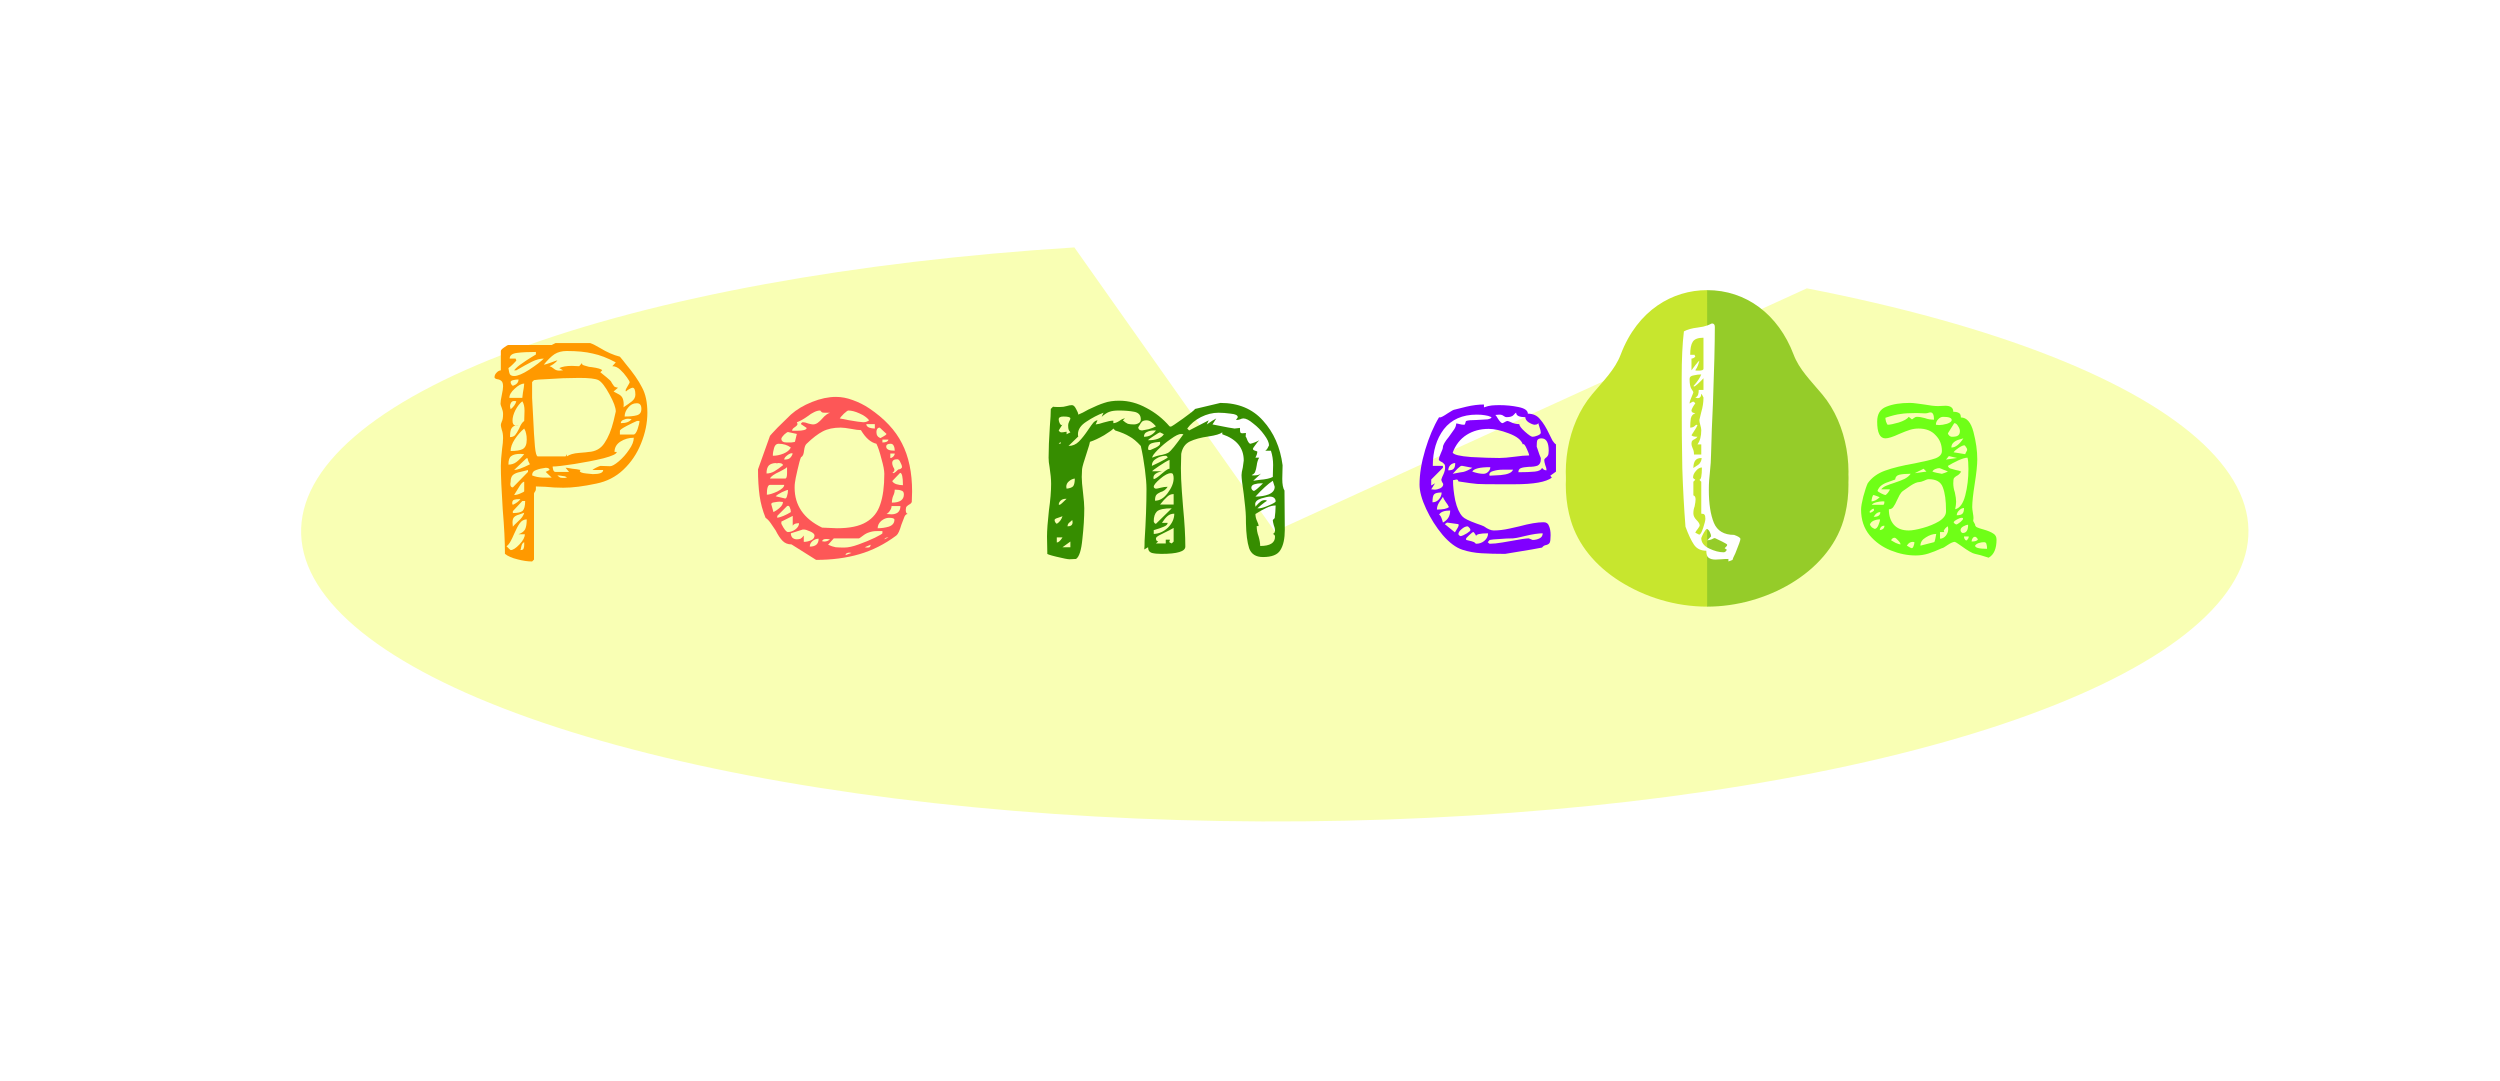 <svg width="215" height="93" viewBox="0 0 215 93" fill="none" xmlns="http://www.w3.org/2000/svg">
<g filter="url(#filter0_d)">
<path d="M154.388 18.798C170.613 21.952 182.665 26.686 188.492 32.191C194.318 37.696 193.558 43.633 186.341 48.99C179.123 54.347 165.896 58.793 148.911 61.57C131.927 64.347 112.237 65.283 93.196 64.219C74.155 63.155 56.942 60.156 44.488 55.734C32.035 51.312 25.112 45.741 24.9 39.968C24.688 34.196 31.199 28.581 43.324 24.078C55.449 19.576 72.438 16.466 91.396 15.278L108.632 39.695L154.388 18.798Z" fill="#F9FFB4"/>
</g>
<path d="M149.065 28.035L146.814 24.951C143.852 24.951 140.834 26.651 139.379 30.496C138.891 31.782 137.894 32.746 136.915 33.919C134.722 36.536 134.152 40.571 135.095 43.68C136.475 48.24 141.841 51.078 146.814 51.078L149.065 49.411V28.035Z" fill="#C7E62E"/>
<path d="M158.534 43.68C157.165 48.202 151.828 51.078 146.814 51.078V24.951C150.156 24.951 152.935 27.024 154.25 30.495C154.734 31.775 155.697 32.703 156.713 33.919C158.897 36.527 159.48 40.56 158.534 43.68Z" fill="#95CC29"/>
<path d="M141.489 32.222C142.364 29.913 144.131 28.029 146.813 28.029L148.314 27.036L146.813 26.044C143.85 26.044 140.832 27.745 139.377 31.589C138.377 34.234 135.636 34.997 134.825 39.729C134.531 41.441 134.627 43.233 135.094 44.773C135.719 46.84 137.173 48.643 139.296 49.985C141.471 51.36 144.1 52.171 146.813 52.171L147.928 51.135L146.813 50.158C144.732 50.162 142.568 49.62 140.587 48.367C138.866 47.279 137.743 45.896 137.246 44.256C136.432 41.568 137.043 38.178 138.702 36.198C139.713 34.99 140.873 33.855 141.489 32.222Z" fill="#C7E62E"/>
<path d="M158.533 44.773C157.164 49.295 151.826 52.171 146.813 52.171V50.158C151.28 50.152 155.358 47.635 156.38 44.257V44.256C157.194 41.567 156.582 38.178 154.924 36.197C153.92 34.996 152.755 33.857 152.136 32.222C151.659 30.961 150.184 28.029 146.813 28.029V26.044C150.155 26.044 152.934 28.117 154.249 31.588C155.251 34.235 157.991 34.998 158.801 39.729C159.095 41.441 158.999 43.232 158.533 44.773Z" fill="#95CC29"/>
<path d="M53.311 30.676C53.528 30.93 53.682 31.121 53.773 31.248C54.443 32.046 54.922 32.736 55.212 33.317C55.52 33.879 55.674 34.605 55.674 35.494C55.674 36.365 55.493 37.245 55.131 38.134C54.787 39.005 54.28 39.758 53.61 40.394C52.958 41.011 52.179 41.41 51.274 41.591C50.17 41.827 49.228 41.945 48.45 41.945C47.925 41.945 47.409 41.918 46.902 41.864L46.087 41.836V42.054C46.087 42.127 46.069 42.19 46.033 42.245C45.996 42.281 45.96 42.344 45.924 42.435V48.124C45.924 48.124 45.87 48.178 45.761 48.287C45.381 48.287 44.955 48.224 44.485 48.097C44.032 47.988 43.679 47.834 43.425 47.634C43.425 46.582 43.362 45.311 43.235 43.823C43.127 42.154 43.072 40.902 43.072 40.067C43.072 39.704 43.109 39.214 43.181 38.597C43.235 38.234 43.263 37.926 43.263 37.672C43.263 37.381 43.226 37.145 43.154 36.964C43.1 36.764 43.072 36.628 43.072 36.556C43.072 36.483 43.1 36.383 43.154 36.256C43.226 36.129 43.263 35.911 43.263 35.603C43.263 35.44 43.226 35.267 43.154 35.086C43.081 34.904 43.045 34.786 43.045 34.732C43.045 34.55 43.081 34.297 43.154 33.97C43.226 33.643 43.263 33.398 43.263 33.235C43.263 32.999 43.217 32.845 43.127 32.772C43.036 32.681 42.91 32.627 42.747 32.609C42.602 32.573 42.529 32.518 42.529 32.446C42.529 32.3 42.584 32.173 42.692 32.065C42.801 31.938 42.928 31.865 43.072 31.847V30.186C43.072 30.114 43.163 30.014 43.344 29.887C43.543 29.742 43.67 29.669 43.724 29.669H47.445L47.771 29.506H50.758C50.975 29.578 51.265 29.724 51.627 29.941C52.188 30.286 52.75 30.531 53.311 30.676ZM48.748 30.186C48.332 30.186 47.979 30.277 47.689 30.459C47.418 30.64 47.11 30.939 46.766 31.357C46.875 31.357 47.092 31.293 47.418 31.166C47.744 31.039 47.916 30.985 47.934 31.003C47.861 31.094 47.753 31.194 47.608 31.302C47.481 31.393 47.363 31.457 47.255 31.493C47.382 31.529 47.508 31.602 47.635 31.711C47.762 31.82 47.916 31.874 48.097 31.874L48.423 31.847L48.097 31.656C48.35 31.529 48.712 31.466 49.183 31.466L49.808 31.493L50.079 31.194C50.061 31.212 50.052 31.239 50.052 31.275C50.052 31.348 50.124 31.402 50.269 31.438C50.414 31.475 50.541 31.511 50.65 31.547C50.758 31.566 50.84 31.575 50.894 31.575C51.419 31.647 51.718 31.738 51.79 31.847L51.627 32.01C52.08 32.373 52.351 32.6 52.442 32.691C52.514 32.745 52.578 32.836 52.632 32.963C52.705 33.072 52.768 33.162 52.822 33.235C52.895 33.289 53.003 33.326 53.148 33.344L52.768 33.67C52.822 33.707 52.94 33.77 53.121 33.861C53.32 33.952 53.456 34.07 53.528 34.215C53.601 34.36 53.637 34.55 53.637 34.786C53.637 34.932 53.628 35.013 53.61 35.031C53.917 34.832 54.162 34.659 54.343 34.514C54.542 34.351 54.642 34.16 54.642 33.943C54.642 33.543 54.56 33.344 54.397 33.344C54.343 33.344 54.252 33.38 54.126 33.453C53.999 33.525 53.899 33.598 53.827 33.67L53.8 33.562C53.8 33.525 53.854 33.416 53.963 33.235C54.09 33.035 54.153 32.908 54.153 32.854C54.153 32.818 54.071 32.681 53.908 32.446C53.745 32.21 53.555 31.992 53.338 31.792C53.121 31.593 52.895 31.493 52.659 31.493L52.958 31.166C52.252 30.785 51.591 30.531 50.975 30.404C50.378 30.259 49.636 30.186 48.748 30.186ZM44.213 32.337C44.521 32.337 44.955 32.155 45.517 31.792C46.096 31.411 46.513 31.094 46.766 30.84C46.44 30.84 46.096 30.93 45.734 31.112C45.372 31.293 44.928 31.538 44.403 31.847H44.213C44.394 31.629 44.611 31.438 44.865 31.275C45.118 31.094 45.363 30.93 45.598 30.785C45.834 30.64 45.996 30.54 46.087 30.486V30.268C45.417 30.268 44.874 30.295 44.458 30.35C44.041 30.404 43.833 30.567 43.833 30.84H44.349C44.349 30.876 44.358 30.903 44.376 30.921C44.394 30.939 44.403 30.967 44.403 31.003C44.403 31.021 44.313 31.121 44.132 31.302C43.969 31.466 43.833 31.584 43.724 31.656C43.761 31.928 43.806 32.11 43.86 32.201C43.932 32.291 44.05 32.337 44.213 32.337ZM50.079 31.194L50.106 31.166L50.079 31.194ZM48.748 39.06V39.25C48.984 39.087 49.328 38.987 49.781 38.951C50.251 38.915 50.532 38.888 50.622 38.869C51.22 38.833 51.672 38.579 51.98 38.107C52.306 37.635 52.569 37 52.768 36.202L52.958 35.385C52.958 35.059 52.777 34.569 52.415 33.915C52.053 33.244 51.736 32.836 51.464 32.691C51.211 32.563 50.659 32.5 49.808 32.5L48.423 32.527C47.97 32.545 47.49 32.573 46.983 32.609C46.476 32.627 46.123 32.654 45.924 32.691L45.761 32.854V33.398V34.215L45.843 35.739C45.897 36.937 45.951 37.826 46.005 38.407C46.06 38.969 46.141 39.25 46.25 39.25H48.64L48.748 39.06ZM43.914 32.854C43.914 32.908 43.932 32.972 43.969 33.044C44.005 33.099 44.05 33.144 44.105 33.181C44.43 33.072 44.593 32.89 44.593 32.636C44.43 32.636 44.276 32.654 44.132 32.691C43.987 32.727 43.914 32.781 43.914 32.854ZM45.082 32.99C44.847 32.99 44.575 33.135 44.267 33.425C43.96 33.698 43.806 33.961 43.806 34.215H44.919C44.919 34.16 44.937 34.006 44.974 33.752C45.028 33.498 45.064 33.244 45.082 32.99ZM43.914 35.195C44.168 34.995 44.331 34.768 44.403 34.514C44.349 34.496 44.285 34.487 44.213 34.487C44.086 34.487 43.996 34.541 43.941 34.65C43.887 34.741 43.86 34.841 43.86 34.95L43.914 35.195ZM45.109 35.331C45.109 34.968 45.046 34.696 44.919 34.514C44.702 34.678 44.503 34.932 44.322 35.276C44.159 35.603 44.077 35.902 44.077 36.175C44.077 36.447 44.168 36.583 44.349 36.583C44.15 36.637 44.014 36.755 43.941 36.937C43.887 37.1 43.86 37.318 43.86 37.59C44.041 37.59 44.186 37.536 44.295 37.427C44.403 37.3 44.521 37.109 44.648 36.855C44.774 36.529 44.919 36.311 45.082 36.202L45.109 35.331ZM53.718 35.821C54.171 35.821 54.524 35.785 54.778 35.712C55.031 35.639 55.158 35.458 55.158 35.167C55.158 34.986 55.121 34.859 55.049 34.786C54.995 34.714 54.895 34.678 54.75 34.678C54.461 34.678 54.216 34.805 54.017 35.059C53.818 35.294 53.718 35.549 53.718 35.821ZM54.017 36.011C53.872 36.011 53.727 36.048 53.583 36.12C53.456 36.175 53.392 36.265 53.392 36.392C53.845 36.392 54.153 36.274 54.316 36.038L54.017 36.011ZM54.479 37.372C54.605 37.372 54.723 37.218 54.832 36.91C54.941 36.583 54.995 36.347 54.995 36.202H54.778C54.56 36.293 54.261 36.438 53.881 36.637C53.501 36.837 53.311 36.973 53.311 37.046V37.372H54.479ZM44.593 36.556C44.539 36.574 44.467 36.583 44.376 36.583H44.349C44.403 36.565 44.485 36.556 44.593 36.556ZM45.299 37.808C45.299 37.59 45.281 37.418 45.245 37.291C45.227 37.164 45.173 37.018 45.082 36.855C44.792 37.091 44.521 37.4 44.267 37.781C44.032 38.144 43.914 38.479 43.914 38.788C44.385 38.788 44.729 38.733 44.946 38.624C45.182 38.497 45.299 38.225 45.299 37.808ZM52.469 40.094C52.632 40.094 52.876 39.958 53.202 39.686C53.546 39.396 53.845 39.06 54.099 38.679C54.37 38.298 54.506 37.953 54.506 37.645C54.09 37.645 53.709 37.753 53.365 37.971C53.021 38.189 52.849 38.488 52.849 38.869H53.039C53.039 39.033 52.659 39.214 51.899 39.414C51.156 39.595 50.324 39.758 49.4 39.904C48.477 40.049 47.852 40.121 47.526 40.121C47.526 40.194 47.544 40.294 47.581 40.421C47.617 40.53 47.68 40.584 47.771 40.584H48.939L48.64 40.23H48.748C48.839 40.248 49.002 40.276 49.237 40.312C49.473 40.33 49.708 40.366 49.943 40.421C49.889 40.439 49.862 40.466 49.862 40.502C49.862 40.611 50.052 40.684 50.432 40.72C50.812 40.757 50.993 40.775 50.975 40.775C51.573 40.775 51.872 40.657 51.872 40.421H50.948C51.003 40.366 51.102 40.303 51.247 40.23C51.392 40.158 51.519 40.103 51.627 40.067L52.469 40.094ZM44.756 39.033C44.394 39.033 44.132 39.096 43.969 39.223C43.806 39.332 43.724 39.577 43.724 39.958C43.978 39.958 44.204 39.886 44.403 39.74C44.62 39.577 44.847 39.35 45.082 39.06L44.756 39.033ZM44.213 40.421C44.467 40.421 44.919 40.258 45.571 39.931C45.535 39.858 45.489 39.768 45.435 39.659C45.399 39.55 45.381 39.468 45.381 39.414H45.272L44.213 40.421ZM45.761 40.884C46.015 40.992 46.322 41.056 46.684 41.074C47.065 41.074 47.318 41.074 47.445 41.074L46.929 40.584L47.255 40.421C47.255 40.294 47.146 40.23 46.929 40.23C46.621 40.267 46.349 40.33 46.114 40.421C45.879 40.493 45.761 40.648 45.761 40.884ZM45.408 40.421C45.263 40.457 45.046 40.512 44.756 40.584C44.467 40.639 44.249 40.729 44.105 40.856C43.978 40.983 43.914 41.174 43.914 41.428L43.887 41.618C43.887 41.818 43.96 41.918 44.105 41.918L45.408 40.584V40.421ZM48.748 41.074C48.712 41.002 48.595 40.956 48.395 40.938C48.196 40.902 48.042 40.884 47.934 40.884C48.024 40.974 48.106 41.038 48.178 41.074C48.251 41.092 48.368 41.101 48.531 41.101L48.748 41.074ZM45.082 41.428C44.955 41.428 44.783 41.618 44.566 42C44.349 42.362 44.231 42.553 44.213 42.571C44.376 42.571 44.557 42.526 44.756 42.435C44.974 42.344 45.082 42.281 45.082 42.245V41.428ZM44.675 42.925C44.476 42.925 44.322 42.943 44.213 42.98C44.105 43.016 44.05 43.116 44.05 43.279C44.05 43.333 44.068 43.379 44.105 43.415C44.412 43.27 44.63 43.106 44.756 42.925H44.675ZM44.105 44.123C44.521 44.123 44.801 44.059 44.946 43.932C45.091 43.787 45.164 43.506 45.164 43.088H44.919L44.105 43.959V44.123ZM45.082 44.096C44.992 44.132 44.838 44.186 44.62 44.259C44.421 44.313 44.276 44.395 44.186 44.504C44.114 44.594 44.077 44.74 44.077 44.939L44.105 45.293C44.141 45.239 44.295 45.084 44.566 44.83C44.856 44.576 45.028 44.331 45.082 44.096ZM44.593 45.946C44.883 45.838 45.073 45.692 45.164 45.511C45.254 45.311 45.299 45.03 45.299 44.667C45.064 44.667 44.865 44.776 44.702 44.994C44.557 45.193 44.394 45.502 44.213 45.919C44.123 46.137 44.023 46.346 43.914 46.545C43.806 46.745 43.688 46.89 43.561 46.981C43.761 47.18 43.878 47.289 43.914 47.307C44.114 47.307 44.367 47.144 44.675 46.818C44.983 46.491 45.136 46.2 45.136 45.946H44.593ZM44.756 47.307C44.919 47.307 45.01 47.262 45.028 47.171C45.064 47.081 45.082 46.981 45.082 46.872C45.082 46.745 45.082 46.663 45.082 46.627C44.955 46.681 44.874 46.799 44.838 46.981C44.801 47.162 44.774 47.271 44.756 47.307Z" fill="#FF9900"/>
<path d="M74.747 35.113C76.069 36.002 77.01 37.01 77.572 38.135C78.151 39.26 78.441 40.639 78.441 42.272L78.413 43.17C78.377 43.261 78.305 43.334 78.196 43.388C78.106 43.442 78.033 43.497 77.979 43.551C77.925 43.606 77.897 43.706 77.897 43.851C77.897 43.923 77.906 43.996 77.925 44.068C77.943 44.123 77.988 44.168 78.06 44.205C77.952 44.205 77.861 44.277 77.789 44.422C77.734 44.549 77.644 44.785 77.517 45.13C77.372 45.638 77.228 45.947 77.083 46.055C76.087 46.799 75.028 47.335 73.905 47.661C72.783 47.988 71.543 48.151 70.185 48.151L68.066 46.818C67.758 46.818 67.505 46.718 67.306 46.518C67.107 46.319 66.907 46.019 66.708 45.62C66.582 45.42 66.446 45.221 66.301 45.021C66.156 44.803 66.002 44.64 65.839 44.531C65.586 43.914 65.414 43.279 65.323 42.626C65.233 41.954 65.188 41.201 65.188 40.367L66.219 37.481C66.238 37.445 66.455 37.209 66.871 36.774C67.306 36.338 67.686 35.966 68.012 35.658C68.501 35.222 69.107 34.859 69.832 34.569C70.556 34.279 71.244 34.133 71.895 34.133C72.366 34.133 72.846 34.224 73.335 34.406C73.842 34.587 74.313 34.823 74.747 35.113ZM68.582 36.474C68.582 36.547 68.501 36.638 68.338 36.746C68.193 36.837 68.121 36.937 68.121 37.046H68.501C69.08 37.046 69.37 36.964 69.37 36.801L68.881 36.474C68.881 36.438 68.899 36.402 68.935 36.365C68.972 36.329 69.008 36.311 69.044 36.311C69.171 36.311 69.325 36.347 69.506 36.42C69.705 36.474 69.841 36.501 69.913 36.501C70.058 36.501 70.194 36.456 70.32 36.365C70.447 36.275 70.583 36.148 70.728 35.984C70.945 35.73 71.162 35.567 71.379 35.494H71.135H70.945C70.836 35.494 70.755 35.485 70.701 35.467C70.646 35.431 70.592 35.376 70.538 35.304C70.375 35.304 70.203 35.349 70.022 35.44C69.859 35.512 69.659 35.639 69.424 35.821C69.062 36.075 68.763 36.238 68.528 36.311C68.564 36.365 68.582 36.42 68.582 36.474ZM72.955 35.304C72.9 35.304 72.774 35.395 72.575 35.576C72.393 35.757 72.276 35.894 72.221 35.984L72.9 36.12C73.625 36.247 74.068 36.311 74.231 36.311C74.322 36.311 74.403 36.302 74.475 36.284C74.548 36.266 74.638 36.22 74.747 36.148C74.566 35.912 74.285 35.712 73.905 35.549C73.543 35.385 73.226 35.304 72.955 35.304ZM74.503 36.474C74.503 36.601 74.584 36.701 74.747 36.774C74.91 36.828 75.073 36.855 75.236 36.855V36.474H74.503ZM72.303 36.774C71.687 36.774 71.171 36.883 70.755 37.1C70.338 37.318 69.877 37.672 69.37 38.162C69.261 38.252 69.189 38.443 69.153 38.733C69.135 38.897 69.107 39.024 69.071 39.114C69.035 39.205 68.972 39.278 68.881 39.332C68.809 39.495 68.709 39.858 68.582 40.421C68.456 40.965 68.383 41.328 68.365 41.51C68.347 41.619 68.338 41.764 68.338 41.945C68.338 43.47 69.125 44.613 70.701 45.375L71.977 45.429C73.063 45.429 73.896 45.257 74.475 44.912C75.073 44.567 75.48 44.059 75.698 43.388C75.933 42.717 76.051 41.836 76.051 40.748C76.051 40.457 75.969 40.031 75.806 39.468C75.661 38.888 75.517 38.452 75.372 38.162C74.883 38.053 74.439 37.663 74.041 36.991C73.842 36.991 73.561 36.955 73.199 36.883C72.801 36.81 72.502 36.774 72.303 36.774ZM75.643 36.774C75.553 36.774 75.48 36.819 75.426 36.91C75.39 36.982 75.372 37.064 75.372 37.155C75.372 37.427 75.489 37.599 75.725 37.672C75.761 37.654 75.843 37.608 75.969 37.536C76.114 37.463 76.205 37.391 76.241 37.318C76.168 37.245 76.051 37.136 75.888 36.991C75.743 36.846 75.661 36.774 75.643 36.774ZM67.767 37.155C67.713 37.155 67.605 37.227 67.442 37.372C67.297 37.518 67.215 37.636 67.197 37.726C67.197 37.944 67.351 38.053 67.659 38.053C67.767 38.053 67.894 38.053 68.039 38.053C68.202 38.035 68.311 38.017 68.365 37.998L68.528 37.318L67.767 37.155ZM75.888 37.808V38.053C76.195 38.053 76.368 37.971 76.404 37.808H75.888ZM66.953 38.162C66.772 38.162 66.645 38.28 66.573 38.516C66.5 38.752 66.464 38.978 66.464 39.196C66.772 39.196 67.079 39.133 67.387 39.006C67.695 38.879 67.903 38.706 68.012 38.488C67.722 38.271 67.369 38.162 66.953 38.162ZM76.947 38.761C76.947 38.597 76.92 38.461 76.865 38.352C76.811 38.225 76.721 38.162 76.594 38.162C76.34 38.162 76.214 38.243 76.214 38.407C76.214 38.643 76.458 38.761 76.947 38.761ZM67.442 39.523C67.659 39.523 67.813 39.486 67.903 39.414C68.012 39.341 68.103 39.205 68.175 39.006L68.093 38.978C67.985 38.978 67.849 39.042 67.686 39.169C67.523 39.296 67.442 39.414 67.442 39.523ZM76.567 39.387C76.657 39.387 76.739 39.35 76.811 39.278C76.902 39.187 76.947 39.096 76.947 39.006H76.567V39.387ZM77.572 40.176C77.572 40.067 77.526 39.931 77.436 39.768C77.363 39.586 77.273 39.495 77.164 39.495C76.874 39.495 76.73 39.604 76.73 39.822C76.73 39.913 76.757 40.022 76.811 40.149C76.883 40.258 76.92 40.339 76.92 40.394V40.421C76.92 40.475 76.893 40.53 76.838 40.584C76.802 40.639 76.766 40.666 76.73 40.666L76.838 40.693C76.874 40.693 76.947 40.648 77.055 40.557C77.164 40.448 77.237 40.385 77.273 40.367C77.345 40.367 77.409 40.348 77.463 40.312C77.535 40.258 77.572 40.212 77.572 40.176ZM66.763 39.822C66.473 39.822 66.256 39.895 66.111 40.04C65.984 40.185 65.921 40.412 65.921 40.72C66.156 40.72 66.382 40.657 66.6 40.53C66.817 40.403 67.061 40.23 67.333 40.013C67.333 39.886 67.197 39.822 66.926 39.822C66.889 39.822 66.862 39.831 66.844 39.849C66.826 39.849 66.808 39.849 66.79 39.849C66.772 39.849 66.763 39.849 66.763 39.849C66.763 39.831 66.763 39.822 66.763 39.822ZM67.523 41.156C67.632 41.156 67.686 41.002 67.686 40.693C67.686 40.385 67.686 40.212 67.686 40.176C67.614 40.249 67.505 40.321 67.36 40.394C67.215 40.466 67.116 40.521 67.061 40.557C66.573 40.775 66.292 40.974 66.219 41.156H67.523ZM77.653 41.727C77.653 41.02 77.572 40.666 77.409 40.666L76.73 41.374C76.802 41.501 76.929 41.591 77.11 41.646C77.291 41.7 77.472 41.727 77.653 41.727ZM65.948 42.544C66.147 42.544 66.446 42.453 66.844 42.272C67.242 42.072 67.442 41.882 67.442 41.7H66.219C66.038 41.7 65.948 41.982 65.948 42.544ZM76.703 43.225C77.391 43.225 77.734 42.989 77.734 42.517C77.734 42.335 77.662 42.227 77.517 42.19C77.391 42.136 77.2 42.109 76.947 42.109C76.947 42.29 76.902 42.471 76.811 42.653C76.739 42.834 76.703 43.025 76.703 43.225ZM67.767 42.136C67.695 42.136 67.523 42.199 67.251 42.326C66.998 42.453 66.817 42.571 66.708 42.68L67.523 42.871C67.596 42.871 67.65 42.798 67.686 42.653C67.74 42.49 67.767 42.317 67.767 42.136ZM66.518 44.041C66.555 44.023 66.645 43.969 66.79 43.878C66.953 43.769 67.079 43.66 67.17 43.551C67.279 43.424 67.333 43.297 67.333 43.17L67.034 43.143C66.944 43.143 66.799 43.161 66.6 43.197C66.419 43.215 66.328 43.27 66.328 43.361L66.518 44.041ZM66.844 44.531C67.17 44.477 67.559 44.313 68.012 44.041C68.012 43.896 67.985 43.769 67.93 43.66C67.894 43.551 67.84 43.497 67.767 43.497L67.686 43.524L66.844 44.368V44.531ZM76.675 44.232C76.893 44.232 77.074 44.177 77.219 44.068C77.363 43.941 77.436 43.76 77.436 43.524H76.675C76.675 43.651 76.63 43.778 76.54 43.905C76.467 44.032 76.368 44.132 76.241 44.205L76.675 44.232ZM67.197 45.048C67.433 45.52 67.623 45.756 67.767 45.756C67.967 45.756 68.175 45.683 68.392 45.538C68.609 45.375 68.718 45.194 68.718 44.994C68.428 44.994 68.247 45.066 68.175 45.212V44.368L67.197 44.858V44.939V45.048ZM75.48 45.429C75.806 45.429 76.123 45.384 76.431 45.293C76.757 45.184 76.92 44.985 76.92 44.694C76.92 44.586 76.766 44.531 76.458 44.531C76.223 44.531 75.996 44.622 75.779 44.803C75.58 44.985 75.48 45.194 75.48 45.429ZM68.528 46.382C68.655 46.382 68.763 46.364 68.854 46.328C68.944 46.273 69.035 46.182 69.125 46.055V46.6C69.343 46.6 69.551 46.554 69.75 46.464C69.949 46.373 70.049 46.237 70.049 46.055C70.049 45.928 69.922 45.81 69.669 45.702C69.433 45.593 69.252 45.538 69.125 45.538H69.044L68.012 45.865C68.012 46.01 68.057 46.137 68.148 46.246C68.256 46.337 68.383 46.382 68.528 46.382ZM75.888 45.674C75.815 45.674 75.652 45.674 75.399 45.674C75.163 45.674 74.946 45.711 74.747 45.783C74.566 45.838 74.394 45.928 74.231 46.055C74.014 46.219 73.896 46.3 73.878 46.3H71.705L71.217 46.845C71.452 46.954 71.669 47.026 71.868 47.063C72.067 47.081 72.312 47.09 72.602 47.09C72.946 47.09 73.362 46.999 73.851 46.818C74.358 46.636 74.82 46.446 75.236 46.246C75.671 46.028 75.888 45.901 75.888 45.865V45.674ZM76.404 46.219H76.349C76.205 46.219 76.105 46.273 76.051 46.382L76.404 46.219ZM69.641 47.008C70.148 47.008 70.402 46.781 70.402 46.328C70.203 46.328 70.022 46.4 69.859 46.545C69.714 46.672 69.641 46.827 69.641 47.008ZM70.891 46.573C71.072 46.573 71.235 46.509 71.379 46.382L71.135 46.355H71.026C70.845 46.355 70.737 46.418 70.701 46.545L70.891 46.573ZM74.557 47.09C74.666 47.09 74.738 47.081 74.774 47.063C74.829 47.026 74.865 46.954 74.883 46.845L74.367 47.063L74.557 47.09ZM73.226 47.553L73.063 47.525C72.955 47.525 72.873 47.543 72.819 47.58C72.765 47.598 72.728 47.652 72.71 47.743L73.226 47.553Z" fill="#FD5757"/>
<path d="M122.08 41.673C122.08 40.766 122.243 39.768 122.569 38.679C122.895 37.59 123.293 36.656 123.764 35.875L123.818 35.903C123.927 35.903 124.153 35.785 124.497 35.549C124.823 35.331 125.031 35.222 125.122 35.222C125.249 35.186 125.575 35.104 126.1 34.977C126.643 34.85 127.15 34.787 127.621 34.787V35.032C127.874 34.941 128.1 34.886 128.299 34.868C128.517 34.85 128.734 34.841 128.951 34.841C129.513 34.841 130.056 34.895 130.581 35.004C131.124 35.113 131.395 35.304 131.395 35.576C131.848 35.576 132.201 35.739 132.455 36.066C132.726 36.374 132.989 36.801 133.242 37.345C133.333 37.545 133.423 37.726 133.514 37.89C133.622 38.053 133.722 38.162 133.813 38.216V40.557L133.324 40.911L133.459 41.074C132.971 41.455 131.902 41.646 130.255 41.646H128.843C127.937 41.646 127.34 41.637 127.05 41.619C126.779 41.601 126.235 41.528 125.421 41.401C125.403 41.292 125.348 41.238 125.258 41.238C125.222 41.238 125.176 41.247 125.122 41.265C125.068 41.283 125.013 41.292 124.959 41.292C124.959 41.818 125.022 42.399 125.149 43.034C125.294 43.669 125.502 44.132 125.774 44.422C125.919 44.586 126.317 44.785 126.969 45.021C127.295 45.13 127.512 45.212 127.621 45.266C127.946 45.502 128.227 45.62 128.462 45.62C128.879 45.62 129.331 45.566 129.82 45.457C130.309 45.348 130.59 45.284 130.662 45.266C131.531 45.03 132.228 44.912 132.753 44.912C132.989 44.912 133.143 45.021 133.215 45.239C133.306 45.438 133.351 45.702 133.351 46.028C133.351 46.373 133.324 46.591 133.269 46.682C133.215 46.772 133.115 46.836 132.971 46.872C132.826 46.89 132.708 46.963 132.618 47.09C132.509 47.126 131.45 47.308 129.44 47.634C128.68 47.634 128.001 47.616 127.403 47.58C126.824 47.544 126.281 47.444 125.774 47.28C125.213 47.099 124.642 46.672 124.063 46.001C123.502 45.33 123.031 44.586 122.651 43.769C122.27 42.953 122.08 42.254 122.08 41.673ZM130.662 36.474C130.662 36.619 130.825 36.837 131.151 37.127C131.477 37.418 131.694 37.563 131.803 37.563C131.911 37.563 132.056 37.527 132.237 37.454C132.418 37.382 132.509 37.3 132.509 37.209C132.509 37.1 132.473 36.946 132.4 36.746C132.328 36.529 132.292 36.402 132.292 36.365C132.292 36.42 132.246 36.465 132.156 36.501C132.083 36.52 132.02 36.529 131.966 36.529C131.821 36.511 131.649 36.438 131.45 36.311C131.269 36.184 131.178 36.039 131.178 35.875C130.653 35.875 130.391 35.748 130.391 35.494C130.354 35.494 130.282 35.558 130.173 35.685C130.065 35.812 129.866 35.875 129.576 35.875C129.485 35.875 129.395 35.839 129.304 35.767C129.214 35.694 129.096 35.658 128.951 35.658L128.598 35.685C128.634 35.703 128.716 35.821 128.843 36.039C128.987 36.257 129.105 36.374 129.196 36.393C129.232 36.393 129.295 36.365 129.386 36.311C129.494 36.238 129.585 36.202 129.657 36.202C129.73 36.22 129.866 36.275 130.065 36.365C130.264 36.438 130.463 36.474 130.662 36.474ZM123.357 42.109C123.52 42.109 123.683 42.072 123.846 42C124.027 41.909 124.117 41.791 124.117 41.646C124.117 41.61 124.09 41.555 124.036 41.483C123.981 41.392 123.954 41.31 123.954 41.238C123.99 41.111 124.054 40.956 124.144 40.775C124.235 40.575 124.28 40.376 124.28 40.176C124.28 40.031 124.244 39.931 124.171 39.877C124.117 39.804 124.027 39.741 123.9 39.686C123.791 39.632 123.737 39.568 123.737 39.496C123.737 39.423 123.791 39.26 123.9 39.006C124.027 38.733 124.09 38.552 124.09 38.461C124.09 38.28 124.262 37.98 124.606 37.563C124.805 37.291 124.959 37.073 125.068 36.91C125.176 36.746 125.231 36.583 125.231 36.42C125.303 36.42 125.403 36.438 125.529 36.474C125.656 36.511 125.783 36.529 125.91 36.529C125.964 36.529 126 36.483 126.018 36.393C126.036 36.284 126.063 36.22 126.1 36.202C126.245 36.148 126.534 36.12 126.969 36.12C127.385 36.102 127.702 36.084 127.919 36.066C128.137 36.03 128.254 35.966 128.272 35.875C128.073 35.785 127.883 35.73 127.702 35.712C127.521 35.676 127.286 35.658 126.996 35.658C125.765 35.658 124.823 36.075 124.171 36.91C123.538 37.745 123.221 38.797 123.221 40.067H124.09V40.23L123.085 41.238V41.755L123.411 41.564L123.085 42.081L123.357 42.109ZM124.932 38.924C125.022 39.105 125.547 39.233 126.507 39.305C127.485 39.359 128.299 39.387 128.951 39.387C129.277 39.387 129.712 39.35 130.255 39.278C130.762 39.205 131.178 39.169 131.504 39.169C131.504 39.078 131.441 38.897 131.314 38.625C131.187 38.334 131.088 38.189 131.015 38.189L130.961 38.216C130.834 37.835 130.427 37.518 129.739 37.264C129.069 37.01 128.499 36.883 128.028 36.883C127.304 36.883 126.67 37.055 126.127 37.4C125.584 37.745 125.185 38.253 124.932 38.924ZM132.509 39.496C132.509 39.768 132.418 39.949 132.237 40.04C132.056 40.113 131.794 40.149 131.45 40.149C131.16 40.167 130.943 40.203 130.798 40.258C130.653 40.312 130.581 40.43 130.581 40.612C131.178 40.612 131.649 40.593 131.993 40.557C132.337 40.521 132.545 40.412 132.618 40.23C132.708 40.376 132.835 40.448 132.998 40.448C132.998 40.303 132.962 40.149 132.889 39.986C132.835 39.804 132.808 39.668 132.808 39.577C132.808 39.505 132.844 39.441 132.916 39.387C133.007 39.332 133.07 39.269 133.106 39.196C133.161 39.124 133.188 38.978 133.188 38.761C133.188 38.053 132.98 37.699 132.563 37.699C132.382 37.699 132.265 37.754 132.21 37.862C132.174 37.953 132.156 38.135 132.156 38.407C132.355 39.006 132.473 39.332 132.509 39.387V39.496ZM125.149 39.822C124.986 39.822 124.841 39.886 124.715 40.013C124.606 40.14 124.552 40.285 124.552 40.448C124.787 40.448 124.941 40.403 125.013 40.312C125.104 40.221 125.149 40.058 125.149 39.822ZM125.665 40.067C125.629 40.067 125.52 40.149 125.339 40.312C125.176 40.475 125.041 40.621 124.932 40.748L125.502 40.639C125.538 40.639 125.656 40.621 125.855 40.584C126.073 40.53 126.326 40.412 126.616 40.23C126.561 40.212 126.281 40.158 125.774 40.067H125.665ZM126.616 40.557C126.978 40.684 127.295 40.748 127.566 40.748C127.729 40.748 127.865 40.693 127.974 40.584C128.1 40.475 128.164 40.339 128.164 40.176C127.258 40.176 126.742 40.303 126.616 40.557ZM129.196 40.394C128.942 40.394 128.689 40.43 128.435 40.503C128.2 40.557 128.082 40.666 128.082 40.829L128.109 40.911C128.146 40.911 128.462 40.893 129.06 40.857C129.675 40.802 130.029 40.648 130.119 40.394H129.359H129.196ZM123.981 42.354C123.637 42.354 123.42 42.408 123.33 42.517C123.239 42.608 123.194 42.834 123.194 43.197C123.411 43.197 123.592 43.116 123.737 42.953C123.9 42.771 123.981 42.571 123.981 42.354ZM124.09 42.735C124.054 42.789 123.954 42.934 123.791 43.17C123.646 43.388 123.574 43.606 123.574 43.824C124.099 43.824 124.443 43.751 124.606 43.606C124.552 43.479 124.461 43.334 124.334 43.17C124.208 42.989 124.126 42.844 124.09 42.735ZM123.764 44.259C123.855 44.313 123.927 44.422 123.981 44.586C124.036 44.731 124.072 44.849 124.09 44.94C124.506 44.722 124.715 44.377 124.715 43.905C124.208 43.905 123.891 44.023 123.764 44.259ZM125.122 45.783C125.339 45.457 125.448 45.248 125.448 45.157L125.421 45.076L124.443 44.94L124.253 45.076L125.122 45.783ZM125.421 45.947C125.439 45.983 125.466 46.019 125.502 46.056C125.538 46.074 125.575 46.092 125.611 46.11C125.774 46.074 125.955 45.992 126.154 45.865C126.353 45.738 126.453 45.647 126.453 45.593C126.453 45.502 126.417 45.429 126.344 45.375C126.29 45.302 126.245 45.266 126.208 45.266C126.045 45.266 125.873 45.348 125.692 45.511C125.511 45.656 125.421 45.801 125.421 45.947ZM126.1 46.437C126.498 46.527 126.724 46.591 126.779 46.627C126.869 46.718 126.923 46.763 126.942 46.763C127.213 46.763 127.449 46.682 127.648 46.518C127.865 46.337 127.974 46.119 127.974 45.865C127.286 45.865 126.942 45.947 126.942 46.11C126.942 46.056 126.905 45.983 126.833 45.892C126.779 45.801 126.733 45.756 126.697 45.756C126.661 45.756 126.543 45.847 126.344 46.028C126.163 46.192 126.073 46.3 126.073 46.355L126.1 46.437ZM127.946 46.627C128.037 46.718 128.091 46.763 128.109 46.763C128.417 46.763 128.779 46.727 129.196 46.654C129.612 46.582 129.875 46.536 129.983 46.518C130.744 46.373 131.242 46.3 131.477 46.3L131.803 46.437C132.02 46.437 132.219 46.391 132.4 46.3C132.581 46.21 132.672 46.065 132.672 45.865C132.31 45.865 131.821 45.938 131.205 46.083C131.115 46.101 130.961 46.137 130.744 46.192C130.526 46.246 130.318 46.282 130.119 46.3C129.757 46.3 129.368 46.319 128.951 46.355C128.553 46.373 128.272 46.4 128.109 46.437L127.946 46.627Z" fill="#8000FF"/>
<path d="M149.133 46.001C149.495 46.128 149.676 46.246 149.676 46.355C149.676 46.464 149.531 46.872 149.242 47.58C149.079 47.906 148.997 48.097 148.997 48.151L148.644 48.287V48.07C148.427 48.07 148.228 48.079 148.047 48.097C147.866 48.115 147.694 48.124 147.531 48.124C147.277 48.124 147.078 48.07 146.933 47.961C146.806 47.87 146.743 47.67 146.743 47.362C146.272 47.362 145.919 47.19 145.684 46.845C145.449 46.5 145.204 45.983 144.951 45.293C144.824 43.66 144.733 41.991 144.679 40.285C144.643 38.561 144.625 36.538 144.625 34.215V32.473C144.625 30.894 144.688 29.57 144.815 28.499C145.123 28.335 145.512 28.227 145.983 28.172C146.055 28.154 146.218 28.127 146.471 28.091C146.725 28.036 146.951 27.954 147.15 27.846L147.232 27.818C147.395 27.818 147.476 27.918 147.476 28.118C147.476 29.57 147.422 31.765 147.313 34.705C147.241 36.139 147.187 37.599 147.15 39.087C147.15 39.486 147.114 40.031 147.042 40.72C147.024 40.866 147.006 41.056 146.987 41.292C146.969 41.528 146.96 41.809 146.96 42.136C146.96 43.315 147.105 44.259 147.395 44.967C147.685 45.656 148.264 46.001 149.133 46.001ZM146.499 29.043C146.028 29.043 145.72 29.161 145.575 29.397C145.43 29.615 145.358 29.987 145.358 30.513H145.738C145.738 30.549 145.747 30.577 145.765 30.595C145.783 30.613 145.793 30.631 145.793 30.649C145.793 30.686 145.747 30.731 145.657 30.785C145.584 30.822 145.521 30.84 145.467 30.84V31.847C145.521 31.774 145.63 31.629 145.793 31.411C145.974 31.175 146.091 31.048 146.146 31.03C146.127 31.085 146.091 31.203 146.037 31.384C145.983 31.547 145.901 31.702 145.793 31.847C145.811 31.847 145.847 31.856 145.901 31.874C145.956 31.874 146.019 31.874 146.091 31.874C146.363 31.874 146.499 31.82 146.499 31.711V29.043ZM145.467 37.427C145.521 37.518 145.693 37.563 145.983 37.563C145.928 37.636 145.856 37.699 145.765 37.754C145.675 37.79 145.602 37.835 145.548 37.89C145.494 37.944 145.467 38.026 145.467 38.135C145.467 38.28 145.503 38.425 145.575 38.57C145.648 38.715 145.684 38.888 145.684 39.087H146.309V38.216H145.983C146.2 37.926 146.309 37.518 146.309 36.991C146.309 36.883 146.281 36.737 146.227 36.556C146.173 36.374 146.146 36.229 146.146 36.12L146.309 35.44C146.435 35.023 146.499 34.605 146.499 34.188C146.481 34.133 146.453 34.079 146.417 34.024C146.381 33.952 146.345 33.897 146.309 33.861C146.309 34.115 146.2 34.242 145.983 34.242L145.793 34.188C145.919 34.133 146.001 34.052 146.037 33.943C146.073 33.834 146.091 33.698 146.091 33.535H146.499V32.527C146.39 32.654 146.236 32.809 146.037 32.99C145.856 33.153 145.747 33.235 145.711 33.235L145.63 33.208C145.974 32.827 146.2 32.491 146.309 32.201C146.109 32.201 145.892 32.228 145.657 32.282C145.421 32.319 145.304 32.419 145.304 32.582C145.304 32.999 145.358 33.289 145.467 33.453C145.575 33.616 145.63 33.707 145.63 33.725C145.63 33.761 145.575 33.907 145.467 34.16C145.358 34.396 145.304 34.578 145.304 34.705C145.34 34.687 145.385 34.66 145.439 34.623C145.512 34.569 145.575 34.542 145.63 34.542C145.666 34.542 145.702 34.569 145.738 34.623C145.774 34.66 145.793 34.687 145.793 34.705C145.738 34.759 145.675 34.85 145.602 34.977C145.53 35.104 145.485 35.204 145.467 35.276C145.467 35.385 145.512 35.458 145.602 35.494C145.711 35.512 145.774 35.531 145.793 35.549C145.593 35.603 145.467 35.748 145.412 35.984C145.376 36.22 145.358 36.483 145.358 36.774C145.503 36.774 145.621 36.737 145.711 36.665C145.802 36.574 145.865 36.529 145.901 36.529L145.983 36.556C145.928 36.701 145.838 36.864 145.711 37.046C145.602 37.227 145.521 37.354 145.467 37.427ZM146.336 39.387C146.082 39.387 145.901 39.459 145.793 39.604C145.684 39.75 145.63 39.967 145.63 40.258C145.666 40.221 145.756 40.158 145.901 40.067C146.064 39.976 146.173 39.877 146.227 39.768C146.299 39.659 146.336 39.532 146.336 39.387ZM146.146 45.974C146.236 45.974 146.345 45.783 146.471 45.402C146.598 45.021 146.662 44.758 146.662 44.613C146.662 44.431 146.634 44.313 146.58 44.259C146.544 44.205 146.453 44.177 146.309 44.177V41.428L146.146 41.265C146.29 41.265 146.363 40.911 146.363 40.203C146.182 40.203 146.01 40.303 145.847 40.503C145.684 40.684 145.602 40.875 145.602 41.074C145.602 41.092 145.63 41.129 145.684 41.183C145.756 41.219 145.793 41.247 145.793 41.265L145.63 41.428V42.599C145.756 42.635 145.82 42.753 145.82 42.952C145.82 43.079 145.793 43.279 145.738 43.551C145.666 43.733 145.63 43.932 145.63 44.15C145.63 44.35 145.72 44.54 145.901 44.722C146.082 44.903 146.173 45.057 146.173 45.184C146.173 45.239 146.118 45.339 146.01 45.484C145.901 45.611 145.829 45.72 145.793 45.81C145.811 45.81 145.865 45.838 145.955 45.892C146.046 45.947 146.109 45.974 146.146 45.974ZM148.318 47.144C148.336 47.126 148.373 47.09 148.427 47.035C148.499 46.981 148.536 46.917 148.536 46.845C148.536 46.809 148.391 46.718 148.101 46.573C147.811 46.427 147.603 46.328 147.476 46.273C147.422 46.273 147.331 46.309 147.205 46.382C147.078 46.437 146.942 46.464 146.797 46.464C146.852 46.446 146.915 46.391 146.987 46.3C147.078 46.21 147.132 46.155 147.15 46.137C147.15 46.01 147.114 45.883 147.042 45.756C146.987 45.629 146.906 45.538 146.797 45.484C146.743 45.484 146.653 45.593 146.526 45.81C146.417 46.01 146.345 46.164 146.309 46.273C146.309 46.654 146.535 46.954 146.987 47.171C147.44 47.389 147.857 47.498 148.237 47.498C148.345 47.498 148.436 47.425 148.508 47.28L148.318 47.144Z" fill="white"/>
<path d="M169.856 45.103C169.856 45.212 169.91 45.293 170.019 45.348C170.127 45.402 170.317 45.466 170.589 45.538C170.969 45.647 171.25 45.765 171.431 45.892C171.612 46.001 171.702 46.173 171.702 46.409C171.702 47.19 171.476 47.707 171.024 47.961C170.462 47.779 170.073 47.67 169.856 47.634C169.638 47.598 169.231 47.362 168.634 46.926C168.326 46.709 168.154 46.6 168.118 46.6C167.973 46.6 167.765 46.691 167.493 46.872C167.24 47.053 167.077 47.144 167.004 47.144C166.57 47.344 166.18 47.498 165.836 47.607C165.492 47.716 165.13 47.77 164.75 47.77C164.044 47.77 163.329 47.625 162.605 47.335C161.88 47.044 161.274 46.609 160.785 46.028C160.296 45.429 160.052 44.694 160.052 43.823C160.052 43.587 160.115 43.215 160.242 42.707C160.387 42.181 160.513 41.8 160.622 41.564C160.966 41.074 161.464 40.711 162.116 40.475C162.768 40.239 163.618 40.031 164.669 39.849C165.501 39.686 166.099 39.541 166.461 39.414C166.823 39.269 167.004 39.06 167.004 38.788C167.004 38.243 166.823 37.79 166.461 37.427C166.117 37.046 165.628 36.855 164.995 36.855C164.741 36.855 164.497 36.892 164.261 36.964C164.026 37.037 163.718 37.155 163.338 37.318C162.795 37.572 162.396 37.699 162.143 37.699C161.672 37.699 161.437 37.218 161.437 36.256C161.437 35.603 161.699 35.177 162.224 34.977C162.749 34.759 163.428 34.65 164.261 34.65C164.424 34.65 164.632 34.669 164.886 34.705C165.157 34.741 165.357 34.768 165.483 34.786C165.972 34.877 166.37 34.923 166.678 34.923L167.303 34.895C167.756 34.895 167.982 35.068 167.982 35.413C168.199 35.413 168.362 35.449 168.471 35.521C168.579 35.576 168.634 35.703 168.634 35.903C169.141 35.903 169.503 36.32 169.72 37.155C169.937 37.989 170.046 38.77 170.046 39.495C170.046 39.985 169.973 40.684 169.829 41.591C169.684 42.499 169.611 43.17 169.611 43.606C169.611 43.715 169.629 43.878 169.666 44.096C169.702 44.295 169.72 44.449 169.72 44.558L169.693 44.803L169.856 45.103ZM164.832 35.848C165.049 35.848 165.284 35.884 165.538 35.957C165.773 36.048 166.036 36.093 166.325 36.093C166.325 35.676 166.226 35.467 166.026 35.467C165.954 35.467 165.873 35.485 165.782 35.521C165.71 35.54 165.628 35.549 165.538 35.549L164.832 35.521C164.234 35.521 163.772 35.549 163.446 35.603C163.121 35.639 162.686 35.748 162.143 35.93C162.143 36.002 162.161 36.111 162.197 36.256C162.252 36.401 162.297 36.492 162.333 36.529C162.532 36.529 162.849 36.465 163.284 36.338C163.736 36.193 164.026 36.029 164.153 35.848L164.424 36.066C164.442 36.066 164.497 36.029 164.587 35.957C164.678 35.884 164.759 35.848 164.832 35.848ZM166.76 36.556C166.941 36.556 167.167 36.52 167.439 36.447C167.71 36.356 167.846 36.247 167.846 36.12C167.846 35.939 167.602 35.848 167.113 35.848C166.95 35.848 166.805 35.921 166.678 36.066C166.552 36.193 166.488 36.347 166.488 36.529L166.76 36.556ZM167.52 37.264C167.52 37.318 167.556 37.381 167.629 37.454C167.701 37.527 167.783 37.563 167.873 37.563C168.127 37.563 168.299 37.527 168.389 37.454C168.498 37.381 168.552 37.254 168.552 37.073C168.552 36.946 168.498 36.801 168.389 36.637C168.299 36.474 168.19 36.392 168.063 36.392L167.52 37.264ZM168.851 37.699C168.797 37.717 168.67 37.753 168.471 37.808C168.272 37.862 168.109 37.953 167.982 38.08C167.873 38.189 167.819 38.325 167.819 38.488C168.163 38.488 168.507 38.225 168.851 37.699ZM169.177 38.679C169.177 38.606 169.141 38.525 169.068 38.434C169.014 38.343 168.969 38.298 168.932 38.298C168.824 38.298 168.661 38.37 168.444 38.516C168.244 38.643 168.1 38.77 168.009 38.897L169.014 39.06C169.014 39.024 169.041 38.96 169.095 38.869C169.15 38.779 169.177 38.715 169.177 38.679ZM168.308 39.387L167.602 39.223L167.357 39.523L168.308 39.387ZM167.52 40.067C167.556 40.176 167.62 40.248 167.71 40.285C167.819 40.321 167.982 40.367 168.199 40.421C168.416 40.457 168.57 40.503 168.661 40.557C168.552 40.739 168.416 40.865 168.253 40.938C168.163 40.992 168.09 41.056 168.036 41.129C168 41.201 167.982 41.346 167.982 41.564C167.982 41.818 168.027 42.081 168.118 42.353C168.19 42.68 168.226 42.943 168.226 43.143C168.226 43.324 168.199 43.542 168.145 43.796C168.543 43.705 168.833 43.306 169.014 42.599C169.195 41.891 169.285 41.138 169.285 40.339C169.285 39.867 169.258 39.541 169.204 39.359C169.023 39.359 168.751 39.441 168.389 39.604C168.045 39.768 167.756 39.922 167.52 40.067ZM166.787 40.258C166.678 40.258 166.561 40.285 166.434 40.339C166.307 40.394 166.226 40.466 166.189 40.557C166.28 40.593 166.407 40.63 166.57 40.666C166.751 40.702 166.896 40.729 167.004 40.748C167.059 40.729 167.14 40.702 167.249 40.666C167.357 40.63 167.448 40.593 167.52 40.557C167.43 40.503 167.303 40.448 167.14 40.394C166.977 40.321 166.859 40.276 166.787 40.258ZM165.429 40.312L164.669 40.693L165.673 40.557L165.429 40.312ZM162.143 42.571C162.179 42.571 162.252 42.508 162.36 42.381C162.469 42.236 162.523 42.136 162.523 42.081H161.79C161.862 41.972 161.998 41.873 162.197 41.782C162.415 41.691 162.641 41.609 162.876 41.537C163.256 41.41 163.564 41.292 163.8 41.183C164.035 41.056 164.207 40.911 164.316 40.748H164.207C163.863 40.748 163.573 40.775 163.338 40.829C163.121 40.884 163.003 41.02 162.985 41.237C162.84 41.292 162.641 41.364 162.387 41.455C162.152 41.528 161.953 41.628 161.79 41.755C161.645 41.864 161.536 42.018 161.464 42.217C161.5 42.272 161.609 42.344 161.79 42.435C161.971 42.526 162.089 42.571 162.143 42.571ZM164.153 45.62C164.442 45.62 164.85 45.547 165.375 45.402C165.9 45.257 166.361 45.066 166.76 44.831C167.158 44.576 167.357 44.295 167.357 43.987V43.878C167.357 43.043 167.267 42.39 167.086 41.918C166.923 41.446 166.515 41.21 165.864 41.21C165.773 41.21 165.637 41.256 165.456 41.346C165.275 41.419 165.148 41.455 165.076 41.455C164.877 41.455 164.614 41.564 164.288 41.782C163.981 42 163.772 42.145 163.664 42.217C163.555 42.29 163.456 42.408 163.365 42.571C163.293 42.716 163.22 42.862 163.148 43.007C163.039 43.261 162.931 43.46 162.822 43.606C162.731 43.733 162.605 43.796 162.442 43.796C162.442 44.359 162.586 44.803 162.876 45.13C163.166 45.456 163.591 45.62 164.153 45.62ZM161.138 42.571C161.084 42.571 161.039 42.644 161.002 42.789C160.966 42.934 160.948 43.043 160.948 43.116C161.075 43.116 161.201 43.079 161.328 43.007C161.455 42.934 161.564 42.852 161.654 42.762C161.582 42.725 161.491 42.689 161.383 42.653C161.292 42.617 161.211 42.589 161.138 42.571ZM161.98 43.415C162.034 43.361 162.061 43.27 162.061 43.143C162.061 43.125 162.016 43.116 161.926 43.116C161.763 43.116 161.573 43.143 161.355 43.197C161.156 43.252 161.029 43.324 160.975 43.415H161.98ZM168.905 43.687C168.76 43.687 168.616 43.76 168.471 43.905C168.344 44.032 168.281 44.168 168.281 44.313C168.516 44.313 168.679 44.268 168.769 44.177C168.86 44.087 168.905 43.923 168.905 43.687ZM161.138 43.742C161.084 43.742 161.011 43.778 160.921 43.851C160.83 43.923 160.785 43.978 160.785 44.014L160.812 44.096C160.867 44.096 160.939 44.068 161.029 44.014C161.12 43.959 161.165 43.914 161.165 43.878L161.138 43.742ZM161.708 44.041C161.473 44.041 161.283 44.177 161.138 44.449C161.518 44.449 161.708 44.313 161.708 44.041ZM168.009 44.912C168.027 44.948 168.063 44.994 168.118 45.048C168.172 45.084 168.226 45.103 168.281 45.103C168.353 45.066 168.462 44.994 168.607 44.885C168.751 44.758 168.824 44.667 168.824 44.613C168.824 44.558 168.788 44.531 168.715 44.531C168.607 44.531 168.471 44.576 168.308 44.667C168.163 44.74 168.063 44.821 168.009 44.912ZM161.22 45.484C161.346 45.484 161.455 45.375 161.545 45.157C161.636 44.939 161.681 44.776 161.681 44.667C161.5 44.667 161.319 44.703 161.138 44.776C160.975 44.849 160.867 44.958 160.812 45.103C160.83 45.175 160.885 45.257 160.975 45.348C161.084 45.42 161.165 45.466 161.22 45.484ZM168.607 45.593C168.607 45.647 168.625 45.702 168.661 45.756C168.715 45.81 168.76 45.838 168.797 45.838C169.104 45.838 169.258 45.602 169.258 45.13C169.15 45.13 169.014 45.175 168.851 45.266C168.688 45.357 168.607 45.466 168.607 45.593ZM161.654 45.593C161.926 45.556 162.061 45.429 162.061 45.212C161.826 45.212 161.69 45.339 161.654 45.593ZM166.841 46.328C167.022 46.328 167.185 46.246 167.33 46.083C167.475 45.901 167.547 45.711 167.547 45.511L167.52 45.266C167.466 45.284 167.393 45.339 167.303 45.429C167.23 45.52 167.185 45.584 167.167 45.62C167.167 45.656 167.176 45.692 167.194 45.729C167.212 45.747 167.221 45.756 167.221 45.756H166.841V46.328ZM166.325 46.627C166.361 46.627 166.398 46.536 166.434 46.355C166.47 46.155 166.497 46.01 166.515 45.919C166.226 45.919 165.927 46.019 165.619 46.219C165.311 46.4 165.157 46.636 165.157 46.926L166.325 46.627ZM169.095 46.491C169.24 46.4 169.313 46.282 169.313 46.137H168.905C168.905 46.3 168.969 46.418 169.095 46.491ZM169.557 46.572C169.865 46.572 170.046 46.509 170.1 46.382C170.01 46.237 169.928 46.164 169.856 46.164C169.765 46.164 169.693 46.21 169.638 46.3C169.584 46.391 169.557 46.482 169.557 46.572ZM162.632 46.464C162.704 46.5 162.831 46.572 163.012 46.681C163.211 46.772 163.356 46.818 163.446 46.818C163.446 46.727 163.374 46.609 163.229 46.464C163.102 46.319 163.003 46.246 162.931 46.246C162.804 46.246 162.704 46.319 162.632 46.464ZM164.397 47.144C164.469 47.144 164.524 47.09 164.56 46.981C164.614 46.854 164.641 46.736 164.641 46.627L164.506 46.6C164.288 46.6 164.116 46.709 163.99 46.926C164.225 47.072 164.361 47.144 164.397 47.144ZM169.856 46.926C169.856 47.108 170.2 47.199 170.888 47.199C170.888 47.035 170.87 46.899 170.833 46.79C170.815 46.681 170.743 46.627 170.616 46.627C170.471 46.627 170.317 46.654 170.155 46.709C170.01 46.763 169.91 46.836 169.856 46.926Z" fill="#6FFF17"/>
<path d="M90.043 46.137C90.043 45.629 90.097 44.885 90.206 43.905C90.333 43.016 90.396 42.254 90.396 41.619C90.396 41.219 90.351 40.73 90.26 40.149C90.206 39.877 90.179 39.614 90.179 39.359C90.179 38.652 90.215 37.754 90.287 36.665C90.342 36.03 90.369 35.531 90.369 35.168L90.559 34.977C90.595 34.995 90.785 35.004 91.129 35.004C91.365 35.004 91.564 34.977 91.727 34.923C91.908 34.868 92.062 34.841 92.188 34.841C92.315 34.841 92.433 34.95 92.541 35.168C92.668 35.385 92.732 35.549 92.732 35.658C92.967 35.567 93.257 35.422 93.601 35.222C94.162 34.95 94.615 34.759 94.959 34.651C95.321 34.523 95.755 34.46 96.262 34.46C97.059 34.46 97.837 34.669 98.598 35.086C99.358 35.485 100.019 36.011 100.58 36.665L100.689 36.692C100.743 36.692 101.087 36.465 101.721 36.011C102.355 35.558 102.708 35.276 102.78 35.168L104.953 34.651C106.492 34.651 107.714 35.159 108.619 36.175C109.542 37.191 110.104 38.47 110.303 40.013L110.276 41.183C110.276 41.655 110.339 41.991 110.466 42.19L110.493 45.566C110.493 46.328 110.366 46.908 110.113 47.308C109.877 47.707 109.379 47.906 108.619 47.906C108.003 47.906 107.605 47.652 107.424 47.144C107.261 46.636 107.171 45.919 107.152 44.994C107.152 44.54 107.143 44.223 107.125 44.041C107.125 43.95 107.071 43.433 106.962 42.49C106.836 41.655 106.772 41.111 106.772 40.856C106.772 40.711 106.808 40.494 106.881 40.203C106.935 39.822 106.962 39.623 106.962 39.604C106.962 38.516 106.347 37.763 105.116 37.345V37.182C104.935 37.327 104.536 37.445 103.921 37.536C103.269 37.627 102.735 37.772 102.318 37.971C101.92 38.171 101.676 38.525 101.585 39.033L101.558 40.258C101.558 40.856 101.585 41.519 101.639 42.245C101.694 42.952 101.73 43.424 101.748 43.66C101.875 44.967 101.938 46.083 101.938 47.008C101.938 47.425 101.25 47.634 99.874 47.634C99.548 47.634 99.277 47.607 99.059 47.553C98.842 47.48 98.734 47.317 98.734 47.063L98.408 47.253C98.426 47.072 98.435 46.827 98.435 46.518C98.543 44.849 98.598 43.361 98.598 42.054C98.598 41.619 98.552 41.056 98.462 40.367C98.371 39.659 98.254 38.987 98.109 38.352C97.765 37.971 97.439 37.699 97.131 37.536C96.841 37.354 96.434 37.182 95.909 37.019C95.8 36.91 95.746 36.855 95.746 36.855C95.692 36.946 95.429 37.136 94.959 37.427C94.488 37.699 94.08 37.89 93.736 37.998C93.736 38.071 93.655 38.352 93.492 38.842C93.22 39.659 93.076 40.158 93.058 40.339L93.03 41.02C93.03 41.328 93.067 41.773 93.139 42.354C93.211 42.971 93.248 43.424 93.248 43.715C93.248 44.513 93.193 45.393 93.085 46.355C92.994 47.317 92.813 47.888 92.541 48.07L91.971 48.097C91.826 48.097 91.455 48.024 90.858 47.879C90.26 47.734 89.998 47.643 90.07 47.607L90.043 46.137ZM91.89 38.352C92.234 38.352 92.532 38.225 92.786 37.971C93.039 37.717 93.311 37.372 93.601 36.937C93.782 36.665 93.927 36.465 94.035 36.338C94.162 36.211 94.28 36.148 94.388 36.148L94.225 36.501C94.424 36.483 94.651 36.429 94.904 36.338C95.266 36.229 95.547 36.175 95.746 36.175V36.392C95.891 36.392 96.063 36.329 96.262 36.202C96.461 36.057 96.624 35.984 96.751 35.984L96.561 36.148C96.724 36.293 96.869 36.392 96.995 36.447C97.122 36.483 97.294 36.501 97.511 36.501C97.656 36.501 97.792 36.465 97.919 36.392C98.046 36.32 98.109 36.211 98.109 36.066C98.109 35.703 97.919 35.485 97.538 35.413C97.158 35.34 96.715 35.304 96.208 35.304C95.882 35.304 95.619 35.34 95.42 35.413C95.239 35.467 95.013 35.612 94.741 35.848L94.904 35.494C94.415 35.676 93.927 35.93 93.438 36.256C92.949 36.565 92.704 36.928 92.704 37.345C92.704 37.436 92.713 37.499 92.732 37.536L91.89 38.352ZM108.347 41.265C108.836 41.228 109.207 41.147 109.461 41.02L109.488 39.986C109.488 39.55 109.425 39.142 109.298 38.761H108.809C108.863 38.742 108.927 38.679 108.999 38.57C109.072 38.443 109.117 38.352 109.135 38.298C109.135 38.062 108.999 37.763 108.728 37.4C108.456 37.019 108.139 36.692 107.777 36.42C107.433 36.129 107.152 35.984 106.935 35.984C106.845 35.984 106.745 36.011 106.636 36.066C106.528 36.102 106.419 36.12 106.311 36.12C106.311 36.084 106.329 36.048 106.365 36.011C106.419 35.957 106.446 35.912 106.446 35.875C106.446 35.712 106.247 35.612 105.849 35.576C105.469 35.522 105.116 35.494 104.79 35.494C104.283 35.494 103.776 35.621 103.269 35.875C102.78 36.129 102.391 36.456 102.101 36.855L102.264 37.019L103.948 36.148L103.785 36.501C104.147 36.247 104.419 36.075 104.6 35.984L104.274 36.501C105.451 36.737 106.084 36.855 106.175 36.855L106.636 36.801C106.636 37 106.645 37.127 106.664 37.182C106.7 37.236 106.754 37.264 106.827 37.264L107.152 37.236L107.125 37.536C107.161 37.572 107.216 37.69 107.288 37.89C107.379 38.071 107.46 38.162 107.533 38.162C107.623 38.144 107.741 38.107 107.886 38.053C108.031 37.998 108.166 37.935 108.293 37.862C108.184 37.971 108.067 38.116 107.94 38.298C107.813 38.461 107.75 38.561 107.75 38.597C107.75 38.67 107.813 38.724 107.94 38.761C108.067 38.797 108.13 38.824 108.13 38.842C108.13 38.915 108.112 39.006 108.076 39.114C108.04 39.205 108.003 39.287 107.967 39.359H108.293C108.184 39.523 108.112 39.75 108.076 40.04C108.04 40.276 107.994 40.457 107.94 40.584C107.904 40.693 107.804 40.784 107.641 40.856C107.659 40.856 107.687 40.866 107.723 40.884C107.759 40.884 107.813 40.884 107.886 40.884C108.121 40.884 108.311 40.829 108.456 40.72L107.777 41.346L108.347 41.265ZM92.053 37.182C91.962 37.073 91.908 36.982 91.89 36.91C91.872 36.837 91.862 36.719 91.862 36.556C91.862 36.483 91.89 36.383 91.944 36.256C92.016 36.129 92.053 36.039 92.053 35.984C92.053 35.875 91.853 35.821 91.455 35.821C91.184 35.821 91.048 35.903 91.048 36.066C91.048 36.157 91.075 36.266 91.129 36.392C91.184 36.501 91.238 36.556 91.292 36.556C91.31 36.556 91.338 36.538 91.374 36.501L91.048 37.019C91.066 37.055 91.093 37.091 91.129 37.127C91.184 37.164 91.229 37.182 91.265 37.182C91.374 37.182 91.464 37.173 91.537 37.155C91.627 37.136 91.691 37.127 91.727 37.127V37.345L92.053 37.182ZM97.892 36.746C97.892 36.837 97.928 36.91 98 36.964C98.073 37 98.145 37.019 98.218 37.019C98.344 37 98.534 36.964 98.788 36.91C99.041 36.837 99.249 36.755 99.412 36.665C99.268 36.501 99.132 36.374 99.005 36.284C98.878 36.193 98.743 36.148 98.598 36.148C98.435 36.148 98.308 36.184 98.218 36.256C98.145 36.329 98.082 36.42 98.027 36.529C97.973 36.619 97.928 36.692 97.892 36.746ZM99.222 37.019C99.005 37.019 98.806 37.064 98.625 37.155C98.462 37.227 98.38 37.363 98.38 37.563C98.815 37.563 99.159 37.382 99.412 37.019H99.222ZM99.766 37.182C99.711 37.182 99.521 37.291 99.195 37.508C98.887 37.708 98.734 37.826 98.734 37.862C99.421 37.862 99.874 37.69 100.091 37.345L99.766 37.182ZM101.585 37.318C101.386 37.318 101.087 37.463 100.689 37.754C100.291 38.026 99.919 38.334 99.575 38.679C99.249 39.006 99.087 39.232 99.087 39.359C99.394 39.232 99.684 39.151 99.956 39.114C100.173 39.06 100.336 39.006 100.444 38.951C100.571 38.879 100.743 38.706 100.96 38.434C101.178 38.162 101.449 37.799 101.775 37.345L101.585 37.318ZM91.048 38.162H91.211V37.998L91.048 38.162ZM99.766 37.998C99.458 38.017 99.204 38.062 99.005 38.135C98.824 38.207 98.734 38.37 98.734 38.624C98.734 38.679 98.797 38.706 98.924 38.706C99.014 38.67 99.177 38.597 99.412 38.488C99.648 38.361 99.766 38.252 99.766 38.162V37.998ZM100.254 39.196C99.965 39.196 99.693 39.278 99.44 39.441C99.186 39.586 99.059 39.795 99.059 40.067C99.168 40.013 99.376 39.913 99.684 39.768C100.01 39.604 100.254 39.468 100.417 39.359C100.417 39.323 100.399 39.287 100.363 39.251C100.327 39.214 100.291 39.196 100.254 39.196ZM99.928 40.53C99.44 40.639 99.195 40.82 99.195 41.074C99.195 41.129 99.204 41.174 99.222 41.21C99.367 41.174 99.594 41.02 99.901 40.748C99.938 40.711 100.037 40.63 100.2 40.503C100.363 40.376 100.49 40.312 100.58 40.312V39.55C100.363 39.641 100.055 39.822 99.657 40.094C99.277 40.348 99.087 40.494 99.087 40.53H99.928ZM100.417 41.864C100.272 42.1 100.064 42.254 99.793 42.326C99.63 42.399 99.512 42.481 99.44 42.571C99.367 42.662 99.331 42.825 99.331 43.061C99.729 43.061 100.091 42.844 100.417 42.408C100.761 41.954 100.933 41.528 100.933 41.129C100.933 40.984 100.915 40.875 100.879 40.802C100.861 40.73 100.797 40.693 100.689 40.693C100.453 40.693 100.146 40.856 99.766 41.183C99.403 41.492 99.222 41.718 99.222 41.864C99.222 41.9 99.24 41.936 99.277 41.972C99.331 42.009 99.376 42.027 99.412 42.027C99.485 42.027 99.621 42 99.82 41.945C100.019 41.891 100.218 41.864 100.417 41.864ZM92.433 41.156C92.252 41.174 92.08 41.256 91.917 41.401C91.772 41.528 91.7 41.682 91.7 41.864L91.727 42.027C92.016 41.991 92.207 41.918 92.297 41.809C92.388 41.682 92.433 41.464 92.433 41.156ZM109.461 41.346C109.044 41.619 108.547 42.072 107.967 42.708C108.402 42.708 108.782 42.644 109.108 42.517C109.452 42.372 109.624 42.154 109.624 41.864C109.624 41.846 109.569 41.673 109.461 41.346ZM107.614 41.945C107.614 42.018 107.641 42.081 107.696 42.136C107.75 42.19 107.795 42.218 107.831 42.218C107.922 42.218 108.184 42 108.619 41.564H108.456C108.257 41.564 108.067 41.592 107.886 41.646C107.705 41.7 107.614 41.8 107.614 41.945ZM100.933 42.49C100.716 42.49 100.526 42.571 100.363 42.735C100.2 42.88 100.001 43.098 99.766 43.388H100.933V42.49ZM108.972 43.061C108.845 43.134 108.682 43.252 108.483 43.415C108.302 43.56 108.184 43.66 108.13 43.715H108.293C108.456 43.715 108.728 43.633 109.108 43.47C109.506 43.306 109.705 43.188 109.705 43.116C109.705 42.989 109.66 42.889 109.569 42.816C109.479 42.744 109.361 42.708 109.216 42.708C109.072 42.708 108.818 42.762 108.456 42.871C108.112 42.98 107.94 43.152 107.94 43.388L107.967 43.578C108.148 43.361 108.293 43.216 108.402 43.143C108.51 43.052 108.646 43.007 108.809 43.007L108.972 43.061ZM91.645 42.898C91.482 42.898 91.347 42.943 91.238 43.034C91.129 43.125 91.066 43.243 91.048 43.388L91.129 43.415C91.184 43.415 91.383 43.243 91.727 42.898H91.645ZM108.076 45.239C108.076 45.547 108.13 45.847 108.239 46.137C108.329 46.446 108.375 46.718 108.375 46.954C109.225 46.954 109.651 46.691 109.651 46.164C109.651 46.037 109.588 45.956 109.461 45.919C109.588 45.883 109.651 45.774 109.651 45.593C109.651 45.484 109.615 45.339 109.542 45.157C109.488 44.958 109.461 44.812 109.461 44.722C109.479 44.704 109.506 44.676 109.542 44.64C109.579 44.604 109.606 44.577 109.624 44.558C109.642 44.431 109.66 44.259 109.678 44.041C109.696 43.805 109.705 43.615 109.705 43.47C109.452 43.47 109.18 43.542 108.891 43.687C108.619 43.814 108.311 43.987 107.967 44.205C107.967 44.404 108.012 44.604 108.103 44.803C108.193 44.985 108.239 45.13 108.239 45.239H108.076ZM99.222 44.831C99.222 44.867 99.24 44.912 99.277 44.967C99.313 45.021 99.358 45.048 99.412 45.048L100.77 43.715C100.119 43.715 99.693 43.805 99.494 43.987C99.313 44.168 99.222 44.45 99.222 44.831ZM99.222 45.919C99.675 45.901 100.082 45.72 100.444 45.375C100.807 45.012 100.988 44.613 100.988 44.177C100.752 44.177 100.553 44.25 100.39 44.395C100.245 44.522 100.091 44.713 99.928 44.967H100.417C100.417 45.094 100.309 45.203 100.091 45.293C99.892 45.384 99.603 45.484 99.222 45.593V45.919ZM90.695 44.722C90.695 44.776 90.713 44.84 90.749 44.912C90.803 44.985 90.849 45.03 90.885 45.048C91.12 44.903 91.283 44.685 91.374 44.395C91.319 44.413 91.193 44.459 90.993 44.531C90.794 44.586 90.695 44.649 90.695 44.722ZM92.216 44.722C92.198 44.74 92.125 44.803 91.998 44.912C91.872 45.003 91.808 45.121 91.808 45.266C92.098 45.266 92.243 45.148 92.243 44.912L92.216 44.722ZM100.254 46.736V46.409H100.607C100.607 46.464 100.598 46.509 100.58 46.545C100.562 46.564 100.553 46.582 100.553 46.6C100.553 46.636 100.625 46.681 100.77 46.736L100.933 46.573V45.402C100.68 45.547 100.417 45.684 100.146 45.81C100.073 45.847 99.928 45.919 99.711 46.028C99.512 46.137 99.412 46.228 99.412 46.3C99.412 46.409 99.44 46.482 99.494 46.518C99.548 46.536 99.584 46.554 99.603 46.573L99.412 46.736H100.254ZM90.885 46.654C91.03 46.654 91.193 46.509 91.374 46.219H90.885V46.654ZM91.374 47.063H92.053V46.573L91.374 47.063Z" fill="#368D00"/>
<defs>
<filter id="filter0_d" x="10.895" y="6.278" width="197.474" height="79.368" filterUnits="userSpaceOnUse" color-interpolation-filters="sRGB">
<feFlood flood-opacity="0" result="BackgroundImageFix"/>
<feColorMatrix in="SourceAlpha" type="matrix" values="0 0 0 0 0 0 0 0 0 0 0 0 0 0 0 0 0 0 127 0" result="hardAlpha"/>
<feOffset dx="1" dy="6"/>
<feGaussianBlur stdDeviation="7.5"/>
<feColorMatrix type="matrix" values="0 0 0 0 0 0 0 0 0 0 0 0 0 0 0 0 0 0 0.17 0"/>
<feBlend mode="normal" in2="BackgroundImageFix" result="effect1_dropShadow"/>
<feBlend mode="normal" in="SourceGraphic" in2="effect1_dropShadow" result="shape"/>
</filter>
</defs>
</svg>
